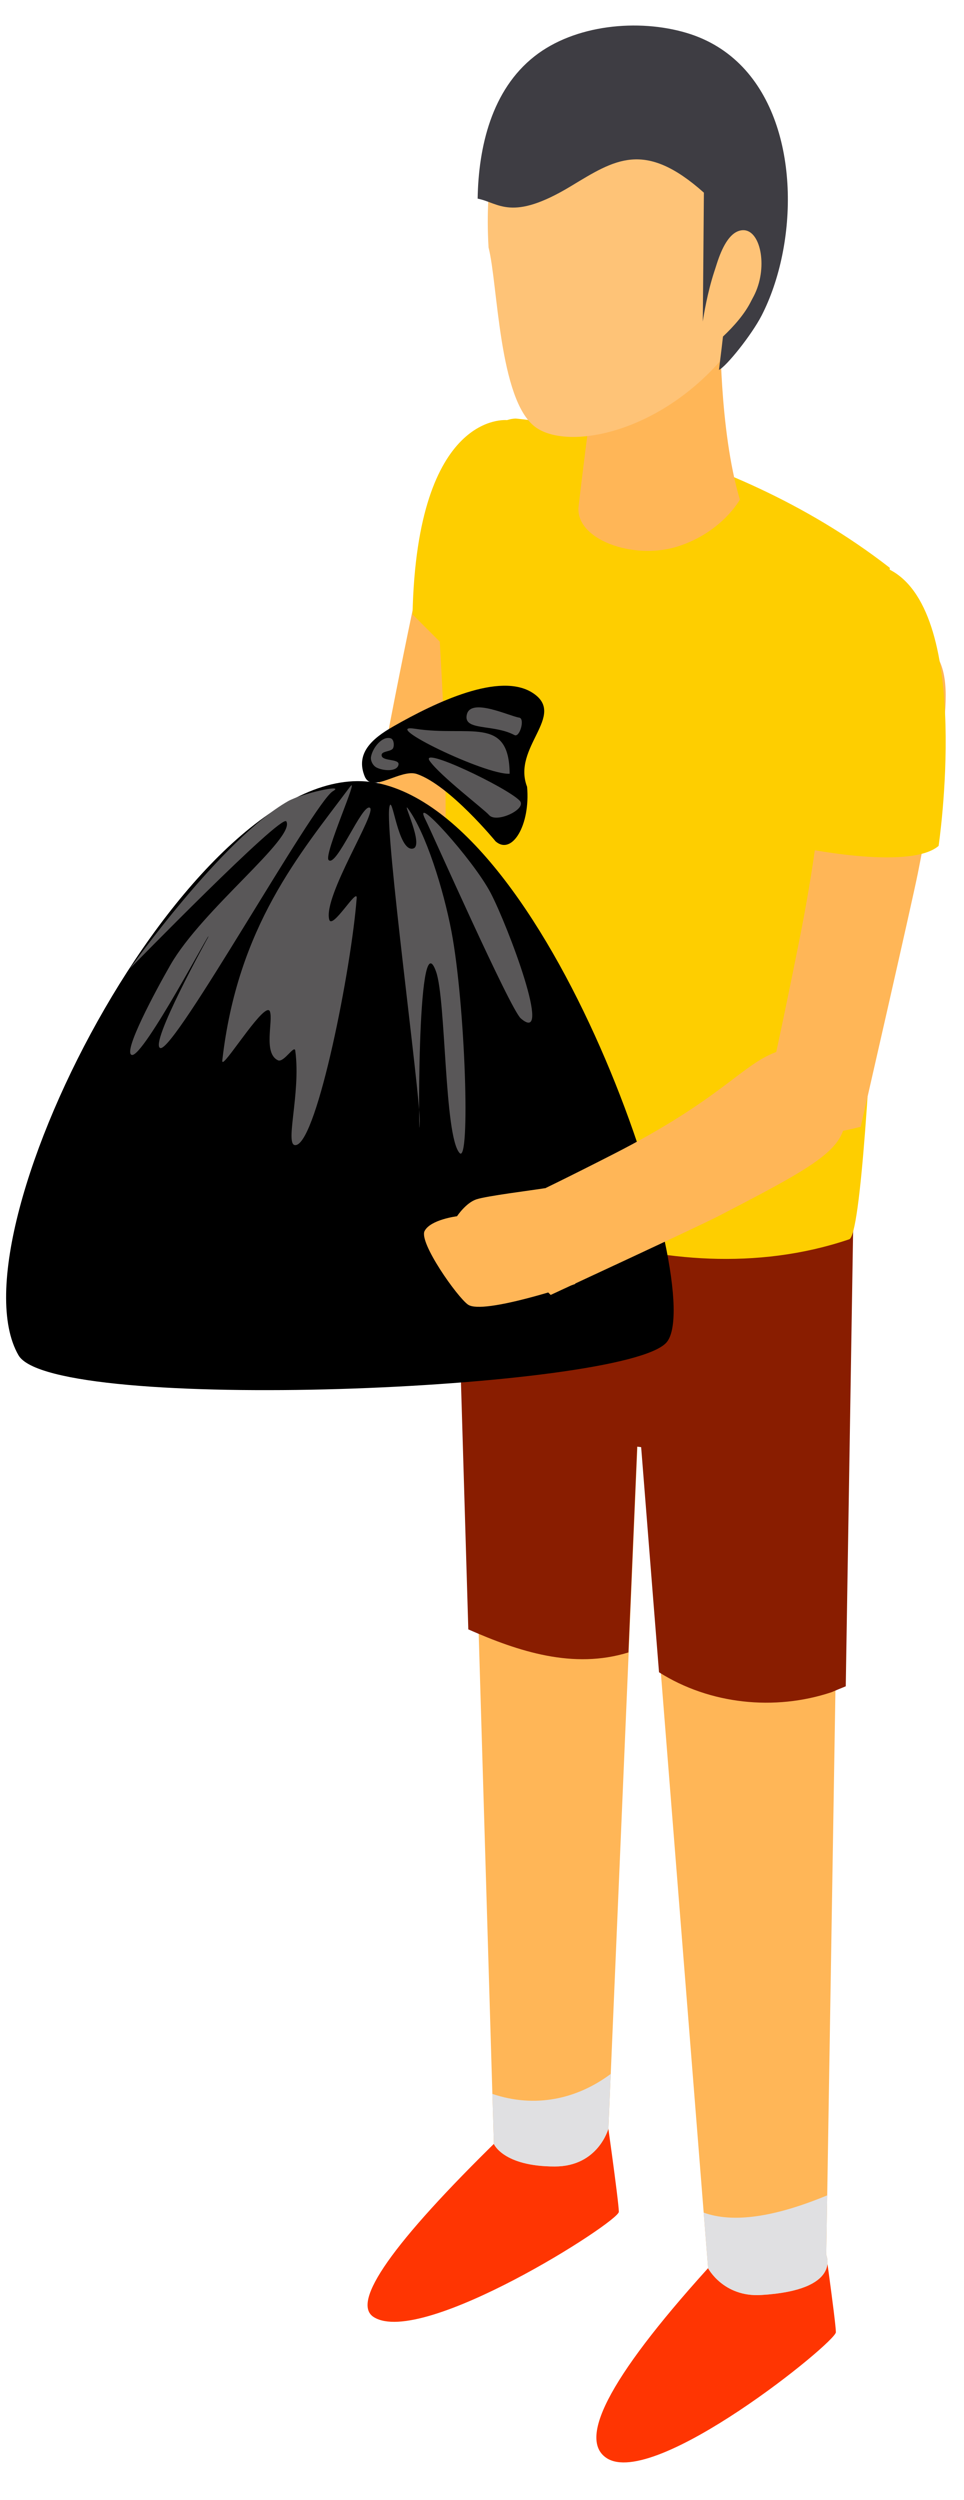 <?xml version="1.0" encoding="UTF-8" standalone="no"?>
<!DOCTYPE svg PUBLIC "-//W3C//DTD SVG 1.1//EN" "http://www.w3.org/Graphics/SVG/1.1/DTD/svg11.dtd">
<svg version="1.1" xmlns="http://www.w3.org/2000/svg" xmlns:xlink="http://www.w3.org/1999/xlink" preserveAspectRatio="xMidYMid meet" viewBox="331.017 139.538 158.117 403.495" width="154.12" height="399.5"><defs><path d="M394.31 329.97C395.28 330.94 399.71 333.64 400.77 333.64C401.83 333.64 409.59 330.66 410.5 328.63C411.28 326.88 410.71 322.46 408.5 319.81C405.95 316.75 406.28 311.39 406.28 311.39C405.53 311.53 401.75 312.23 394.96 313.49C393.89 323.84 393.67 329.33 394.31 329.97Z" id="azfzDPksh"></path><path d="M401.45 224.17C399.88 230.1 395.07 253.3 391.58 273.33C387.57 296.29 383.32 312.21 383.32 312.21C382.61 317.48 391.35 322.67 395.73 319.33C396.39 318.83 399.47 296.98 408.37 266.08C416.8 236.87 431.46 210.59 418.82 207.5C417 207.06 405.81 207.71 401.45 224.17Z" id="a43mqeeCt9"></path><path d="M392.32 516.21C400.26 521.2 432.52 500.6 432.52 498.95C432.52 497.29 430.23 481.23 430.23 481.23C429.08 481.61 423.3 483.52 412.89 486.96C395.38 504.07 388.52 513.82 392.32 516.21Z" id="cwY1vbNiO"></path><path d="M430.48 539.3C438.27 544.52 468.12 520.34 468.12 518.69C468.12 517.04 465.84 500.98 465.84 500.98C464.68 501.36 458.9 503.27 448.5 506.71C431.59 525.16 425.59 536.02 430.48 539.3Z" id="a2ZFRmGcIc"></path><path d="M412.02 487.83C412.02 487.83 413.55 491.52 422.02 491.52C429.15 491.52 430.81 485.32 430.81 485.32C431.13 477.71 432.75 439.66 435.67 371.17L436.29 371.25C442.81 453.43 446.43 499.08 447.16 508.21C447.16 508.21 449.66 512.96 455.85 512.59C469.18 511.8 466.54 506.01 466.54 506.01C466.73 494.5 467.67 436.94 469.35 333.33L407.26 327.85C410.12 423.84 411.7 477.17 412.02 487.83Z" id="bflOGpwss"></path><path d="M412.02 487.83C412.02 487.83 413.55 491.52 422.02 491.52C429.15 491.52 430.81 485.32 430.81 485.32C430.85 484.43 431.15 477.25 431.19 476.35C425.61 480.51 418.75 481.98 411.77 479.62C411.82 481.26 411.99 487.01 412.02 487.83Z" id="i2AJOdx3Yx"></path><path d="M446.43 499.08C446.51 499.99 447.08 507.29 447.16 508.21C447.16 508.21 449.66 512.96 455.85 512.59C469.18 511.8 466.54 506.01 466.54 506.01C466.55 505.36 466.61 502.11 466.7 496.25C457.97 499.87 451.22 500.81 446.43 499.08Z" id="b2stHpPYDh"></path><path d="M469.74 412.8C469.82 407.52 470.25 381.13 471.02 333.63L405.58 327.85C406.93 373.22 407.68 398.43 407.83 403.47C416.12 407.12 425.07 410.04 434.09 407.25C434.19 405 434.67 393.75 435.53 373.51L436.18 373.6C437.93 395.74 438.91 408.04 439.11 410.5C447.43 415.77 458.11 416.87 467.4 413.77C468.15 413.45 468.93 413.13 469.74 412.8Z" id="c5pmqAi7Jo"></path><path d="M404.07 274.32C404.42 253.27 402.32 232.48 402.42 227.23C402.66 214.24 410.83 205.05 415.61 204.97C415.61 204.97 449.04 207.72 476.96 229.44C476.96 229.44 474.02 338.26 470.31 339.52C439.69 349.9 406.54 332.33 405.3 326.66C405.06 316.19 403.66 299.42 404.07 274.32Z" id="hv69W2l0b"></path><path d="M425.92 219.36C425.3 224.76 434.84 228.24 442.14 225.95C449.43 223.65 452.37 218.26 452.37 218.26C448.93 206.67 449.16 189.88 449.16 189.88C447.78 190.47 440.9 193.44 428.52 198.77C427.35 207.63 426.48 214.49 425.92 219.36Z" id="dE5WjhvZZ"></path><path d="M418.81 206.35C424.81 210.81 443.62 206.54 454.08 188.73C462.81 173.87 459.17 144.73 440.41 141.64C418.5 138.03 409.83 154.6 411.15 176.94C412.68 182.82 412.81 201.9 418.81 206.35Z" id="j3sMvgavj2"></path><path d="M443.63 141.75C435.72 139.39 425.3 140.38 418.68 145.59C411.67 151.1 409.5 160.41 409.36 168.92C412.87 169.6 414.87 172.79 424.67 166.87C431.87 162.52 436.72 159.25 446.47 167.94C446.46 170.06 446.31 186.95 446.29 189.06C446.29 189.06 448.25 175.33 452.31 175.15C455.18 175.02 456.43 180.95 454.32 185.5C453.28 187.74 451.33 189.9 449.6 191.53C449.5 192.44 449.31 194.07 448.94 197C450.13 196.45 454.27 191.32 455.94 188.08C461.9 176.47 462.38 157.41 452.84 147.36C450.43 144.83 447.39 142.87 443.63 141.75Z" id="a1iErxuh4x"></path><path d="M334.05 358.53C339.63 368.2 433.31 364.31 440.32 356.45C447.33 348.58 422.35 271.03 393.09 264.76C363.82 258.5 322.34 338.25 334.05 358.53Z" id="c1bCVdJmTm"></path><path d="M395.62 255.39C402.41 251.52 413.07 246.38 418.47 250C423.96 253.68 414.96 258.87 417.47 265.34C418.03 271.58 415.02 276.62 412.32 274.3C412.32 274.3 404.77 265.1 399.42 263.25C396.71 262.31 392.02 266.56 390.83 263.62C389.33 259.91 391.92 257.47 395.62 255.39Z" id="aoaxps7W8"></path><path d="M377.98 271.01C379.54 273.71 364.19 285.44 358.97 294.54C356.46 298.91 351.11 308.89 352.63 309.3C354.52 309.81 366.18 287.6 365.14 290.03C365.14 290.03 355.38 307.65 357.32 308.17C359.67 308.8 382.51 267.86 385.62 266.06C387.8 264.8 380.43 266.46 378.24 267.71C367.38 273.93 352.32 295.15 352.32 295.15C352.32 295.15 377.2 269.67 377.98 271.01Z" id="gqr7aAWce"></path><path d="M367.47 310.26C367.45 310.42 367.57 310.46 367.57 310.46C368.43 310.25 374.6 300.31 375.29 302.18C375.85 303.72 374.16 308.99 376.59 310.17C377.56 310.65 379.31 307.53 379.45 308.61C380.42 315.72 377.5 324.63 379.63 324.06C383.11 323.13 388.65 295.1 389.52 283.6C389.67 281.71 385.47 288.92 385.01 287.08C384.03 283.2 392.93 269.46 391.68 268.77C390.42 268.07 386.18 278.61 384.92 277.35C384.05 276.48 390.19 262.97 388.4 265.37C380.25 276.29 369.97 288.16 367.47 310.26Z" id="i5HQcBdsWU"></path><path d="M399.86 320.15C399.73 328.36 399.24 286.25 402.55 295.67C404.18 300.31 403.87 322.56 406.39 325.37C408.21 327.4 407.33 300.97 405.07 289.07C403.74 282.08 400.85 272.87 397.95 268.93C396.82 267.39 400.63 274.98 398.78 275.46C396.26 276.11 395.35 266.12 394.88 268.69C394.1 272.84 399.93 315.65 399.86 320.15Z" id="beAmT5spm"></path><path d="M416.44 303.31C421.77 307.93 414.36 288.23 411.49 282.73C408.61 277.24 398.39 265.98 400.81 270.75C401.88 272.87 414.69 301.8 416.44 303.31Z" id="ck453WrUl"></path><path d="M416.18 254C417.16 254.14 416.27 257.33 415.4 256.86C411.93 255.01 406.92 256.23 407.59 253.48C408.26 250.69 414.57 253.76 416.18 254Z" id="a5DSow378e"></path><path d="M414.61 263.2C410.59 263.43 393.07 254.88 399.07 255.82C407.93 257.21 414.54 253.57 414.61 263.2Z" id="anJ7YfX7i"></path><path d="M416.27 267.63C417.53 268.98 412.43 271.38 411.23 269.97C410.45 269.06 403.24 263.56 401.51 261.12C399.66 258.51 414.25 265.48 416.27 267.63Z" id="bHB9qFFsB"></path><path d="M391.87 260.42C391.76 261.06 392.17 261.85 392.74 262.16C393.81 262.74 396.14 262.92 396.38 261.72C396.59 260.68 393.63 261.22 393.61 260.16C393.58 259.41 395.25 259.65 395.52 258.95C395.71 258.44 395.6 257.53 395.08 257.38C393.66 256.99 392.13 258.97 391.87 260.42Z" id="eWPjC04vC"></path><path d="M409.19 332.96C407.44 333.52 405.98 335.74 405.98 335.74C405.98 335.74 401.63 336.28 400.66 338.16C399.69 340.04 406.01 348.99 407.78 350.23C410.28 351.97 425.36 346.85 425.36 346.85C425.36 346.85 428.57 332.29 420.35 331.15C418.11 331.51 410.93 332.4 409.19 332.96Z" id="c2DGxEA4aK"></path><path d="M467.91 247.57C465.6 255.7 467.48 263.83 462.01 291.07C457.19 315.13 455.92 319.13 455.92 319.13C455.92 319.13 459.44 324.5 472.19 321.07C472.19 321.07 480.61 284.32 481.58 279.44C487.55 249.01 488.03 245.13 480.74 240.05C478.17 241.55 470.22 239.43 467.91 247.57Z" id="aXkFgeBHc"></path><path d="M452.85 174.09C455.72 173.97 456.97 179.91 454.86 184.47C452.75 189.04 446.81 193.3 446.81 193.3C446.81 192.95 446.81 191.19 446.81 188.04C448.12 178.86 450.13 174.22 452.85 174.09Z" id="b1usPVocDE"></path><path d="M461.68 275.18C461.68 275.18 480.11 279.17 484.97 275.03C484.97 275.03 490.58 237.16 477.15 229.85C472.35 227.23 464.72 237.2 464.2 243.7C463.22 255.92 462.18 268.88 461.68 275.18Z" id="eyJYfeX5d"></path><path d="M398.68 237.08C399.4 203.61 414.18 205.23 414.18 205.23C413.73 207.93 411.46 221.45 407.39 245.79C402.75 241.14 399.84 238.24 398.68 237.08Z" id="dc3at7WZt"></path><path d="M458.26 308.84C452.62 310.97 449.32 316.52 431.7 325.52C416.14 333.47 413.29 334.41 413.29 334.41C413.29 334.41 412.39 339.94 421.34 348.64C421.34 348.64 445.69 337.36 448.84 335.73C468.45 325.58 470.79 324.05 469.44 315.59C467.2 314.24 463.9 306.71 458.26 308.84Z" id="ahO5Kuuj3"></path></defs><g><g><use xlink:href="#azfzDPksh" opacity="1" fill="#ffb657" fill-opacity="1"></use><g><use xlink:href="#azfzDPksh" opacity="1" fill-opacity="0" stroke="#000000" stroke-width="1" stroke-opacity="0"></use></g></g><g><use xlink:href="#a43mqeeCt9" opacity="1" fill="#ffb657" fill-opacity="1"></use><g><use xlink:href="#a43mqeeCt9" opacity="1" fill-opacity="0" stroke="#000000" stroke-width="1" stroke-opacity="0"></use></g></g><g><use xlink:href="#cwY1vbNiO" opacity="1" fill="#ff3502" fill-opacity="1"></use><g><use xlink:href="#cwY1vbNiO" opacity="1" fill-opacity="0" stroke="#000000" stroke-width="1" stroke-opacity="0"></use></g></g><g><use xlink:href="#a2ZFRmGcIc" opacity="1" fill="#ff3502" fill-opacity="1"></use><g><use xlink:href="#a2ZFRmGcIc" opacity="1" fill-opacity="0" stroke="#000000" stroke-width="1" stroke-opacity="0"></use></g></g><g><use xlink:href="#bflOGpwss" opacity="1" fill="#ffb657" fill-opacity="1"></use><g><use xlink:href="#bflOGpwss" opacity="1" fill-opacity="0" stroke="#000000" stroke-width="1" stroke-opacity="0"></use></g></g><g><use xlink:href="#i2AJOdx3Yx" opacity="1" fill="#e0e0e2" fill-opacity="1"></use><g><use xlink:href="#i2AJOdx3Yx" opacity="1" fill-opacity="0" stroke="#000000" stroke-width="1" stroke-opacity="0"></use></g></g><g><use xlink:href="#b2stHpPYDh" opacity="1" fill="#e0e0e2" fill-opacity="1"></use><g><use xlink:href="#b2stHpPYDh" opacity="1" fill-opacity="0" stroke="#000000" stroke-width="1" stroke-opacity="0"></use></g></g><g><use xlink:href="#c5pmqAi7Jo" opacity="1" fill="#891d00" fill-opacity="1"></use><g><use xlink:href="#c5pmqAi7Jo" opacity="1" fill-opacity="0" stroke="#000000" stroke-width="1" stroke-opacity="0"></use></g></g><g><use xlink:href="#hv69W2l0b" opacity="1" fill="#fece00" fill-opacity="1"></use><g><use xlink:href="#hv69W2l0b" opacity="1" fill-opacity="0" stroke="#000000" stroke-width="1" stroke-opacity="0"></use></g></g><g><use xlink:href="#dE5WjhvZZ" opacity="1" fill="#ffb657" fill-opacity="1"></use><g><use xlink:href="#dE5WjhvZZ" opacity="1" fill-opacity="0" stroke="#000000" stroke-width="1" stroke-opacity="0"></use></g></g><g><use xlink:href="#j3sMvgavj2" opacity="1" fill="#fec377" fill-opacity="1"></use><g><use xlink:href="#j3sMvgavj2" opacity="1" fill-opacity="0" stroke="#000000" stroke-width="1" stroke-opacity="0"></use></g></g><g><use xlink:href="#a1iErxuh4x" opacity="1" fill="#3e3d43" fill-opacity="1"></use><g><use xlink:href="#a1iErxuh4x" opacity="1" fill-opacity="0" stroke="#000000" stroke-width="1" stroke-opacity="0"></use></g></g><g><use xlink:href="#c1bCVdJmTm" opacity="1" fill="#000000" fill-opacity="1"></use><g><use xlink:href="#c1bCVdJmTm" opacity="1" fill-opacity="0" stroke="#000000" stroke-width="1" stroke-opacity="0"></use></g></g><g><use xlink:href="#aoaxps7W8" opacity="1" fill="#000000" fill-opacity="1"></use><g><use xlink:href="#aoaxps7W8" opacity="1" fill-opacity="0" stroke="#000000" stroke-width="1" stroke-opacity="0"></use></g></g><g><use xlink:href="#gqr7aAWce" opacity="1" fill="#595758" fill-opacity="1"></use><g><use xlink:href="#gqr7aAWce" opacity="1" fill-opacity="0" stroke="#000000" stroke-width="1" stroke-opacity="0"></use></g></g><g><use xlink:href="#i5HQcBdsWU" opacity="1" fill="#595758" fill-opacity="1"></use><g><use xlink:href="#i5HQcBdsWU" opacity="1" fill-opacity="0" stroke="#000000" stroke-width="1" stroke-opacity="0"></use></g></g><g><use xlink:href="#beAmT5spm" opacity="1" fill="#595758" fill-opacity="1"></use><g><use xlink:href="#beAmT5spm" opacity="1" fill-opacity="0" stroke="#000000" stroke-width="1" stroke-opacity="0"></use></g></g><g><use xlink:href="#ck453WrUl" opacity="1" fill="#595758" fill-opacity="1"></use><g><use xlink:href="#ck453WrUl" opacity="1" fill-opacity="0" stroke="#000000" stroke-width="1" stroke-opacity="0"></use></g></g><g><use xlink:href="#a5DSow378e" opacity="1" fill="#595758" fill-opacity="1"></use><g><use xlink:href="#a5DSow378e" opacity="1" fill-opacity="0" stroke="#000000" stroke-width="1" stroke-opacity="0"></use></g></g><g><use xlink:href="#anJ7YfX7i" opacity="1" fill="#595758" fill-opacity="1"></use><g><use xlink:href="#anJ7YfX7i" opacity="1" fill-opacity="0" stroke="#000000" stroke-width="1" stroke-opacity="0"></use></g></g><g><use xlink:href="#bHB9qFFsB" opacity="1" fill="#595758" fill-opacity="1"></use><g><use xlink:href="#bHB9qFFsB" opacity="1" fill-opacity="0" stroke="#000000" stroke-width="1" stroke-opacity="0"></use></g></g><g><use xlink:href="#eWPjC04vC" opacity="1" fill="#595758" fill-opacity="1"></use><g><use xlink:href="#eWPjC04vC" opacity="1" fill-opacity="0" stroke="#000000" stroke-width="1" stroke-opacity="0"></use></g></g><g><use xlink:href="#c2DGxEA4aK" opacity="1" fill="#ffb657" fill-opacity="1"></use><g><use xlink:href="#c2DGxEA4aK" opacity="1" fill-opacity="0" stroke="#000000" stroke-width="1" stroke-opacity="0"></use></g></g><g><use xlink:href="#aXkFgeBHc" opacity="1" fill="#ffb657" fill-opacity="1"></use><g><use xlink:href="#aXkFgeBHc" opacity="1" fill-opacity="0" stroke="#000000" stroke-width="1" stroke-opacity="0"></use></g></g><g><use xlink:href="#b1usPVocDE" opacity="1" fill="#fec377" fill-opacity="1"></use><g><use xlink:href="#b1usPVocDE" opacity="1" fill-opacity="0" stroke="#000000" stroke-width="1" stroke-opacity="0"></use></g></g><g><use xlink:href="#eyJYfeX5d" opacity="1" fill="#fece00" fill-opacity="1"></use><g><use xlink:href="#eyJYfeX5d" opacity="1" fill-opacity="0" stroke="#000000" stroke-width="1" stroke-opacity="0"></use></g></g><g><use xlink:href="#dc3at7WZt" opacity="1" fill="#fece00" fill-opacity="1"></use><g><use xlink:href="#dc3at7WZt" opacity="1" fill-opacity="0" stroke="#000000" stroke-width="1" stroke-opacity="0"></use></g></g><g><use xlink:href="#ahO5Kuuj3" opacity="1" fill="#ffb657" fill-opacity="1"></use><g><use xlink:href="#ahO5Kuuj3" opacity="1" fill-opacity="0" stroke="#000000" stroke-width="1" stroke-opacity="0"></use></g></g></g></svg>